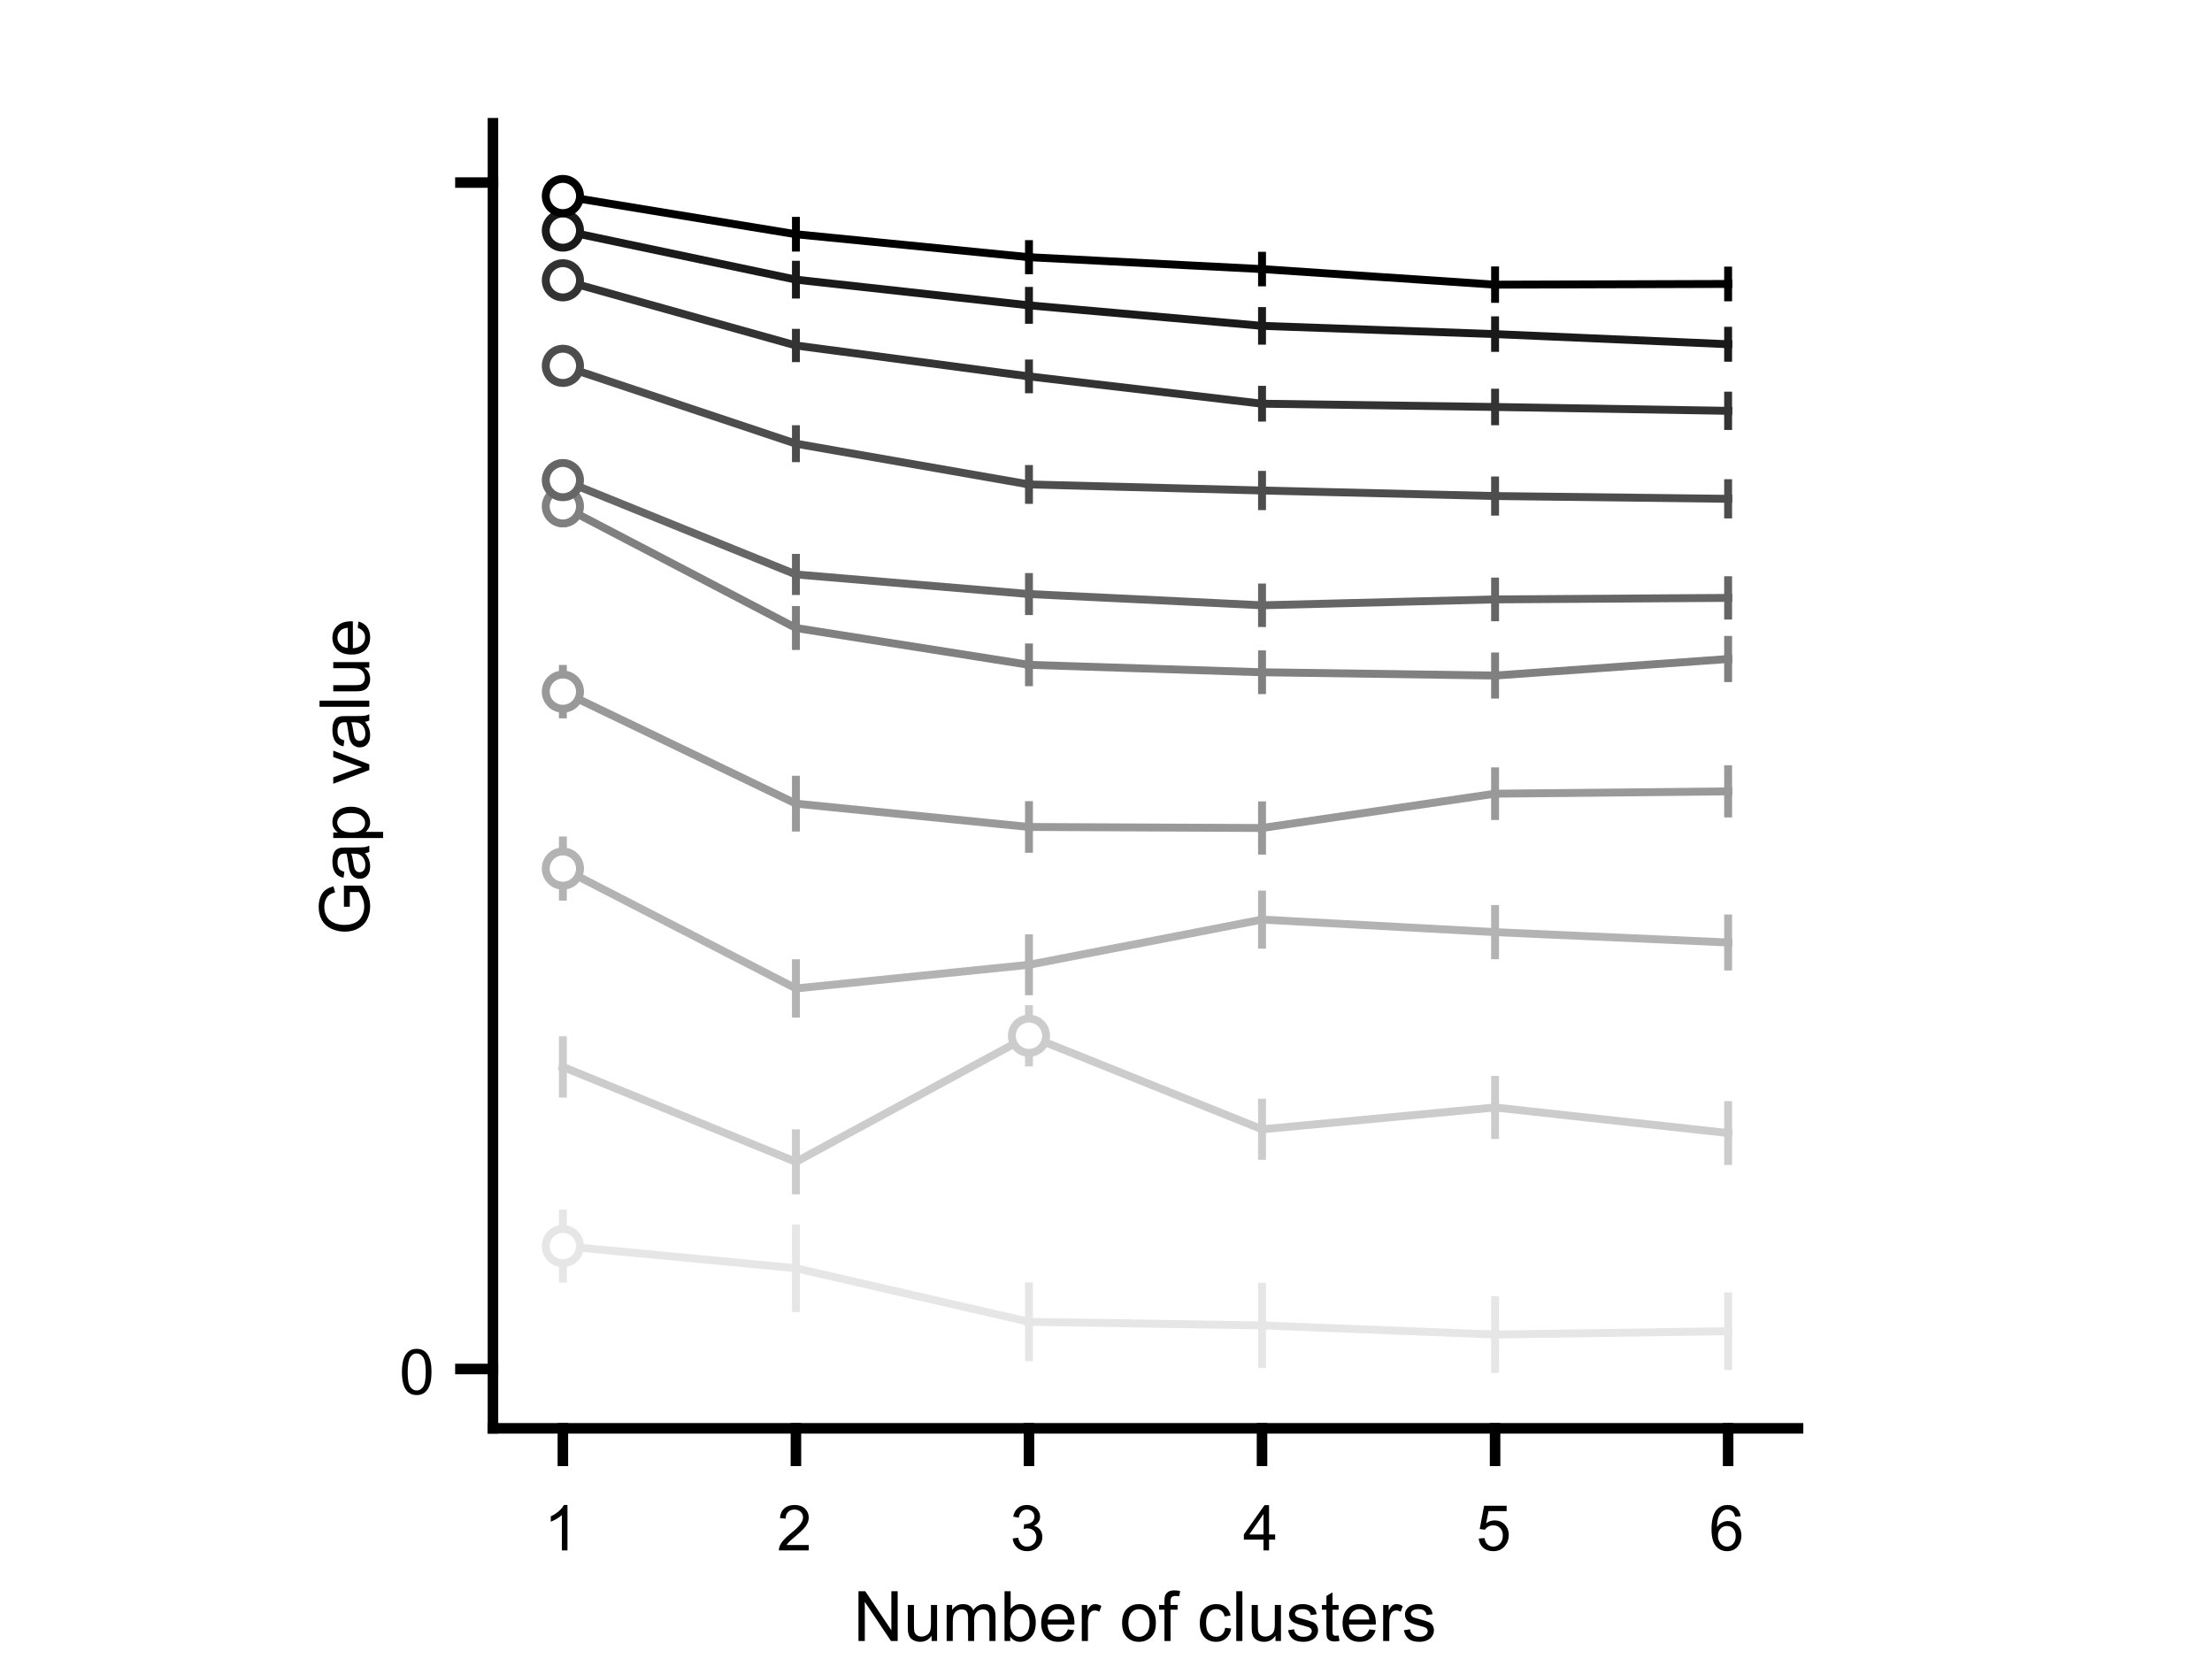 <?xml version="1.0"?>
<!DOCTYPE svg PUBLIC '-//W3C//DTD SVG 1.0//EN'
          'http://www.w3.org/TR/2001/REC-SVG-20010904/DTD/svg10.dtd'>
<svg xmlns:xlink="http://www.w3.org/1999/xlink" style="fill-opacity:1; color-rendering:auto; color-interpolation:auto; text-rendering:auto; stroke:black; stroke-linecap:square; stroke-miterlimit:10; shape-rendering:auto; stroke-opacity:1; fill:black; stroke-dasharray:none; font-weight:normal; stroke-width:1; font-family:'Dialog'; font-style:normal; stroke-linejoin:miter; font-size:12px; stroke-dashoffset:0; image-rendering:auto;" width="700" height="525" xmlns="http://www.w3.org/2000/svg"
><!--Generated by the Batik Graphics2D SVG Generator--><defs id="genericDefs"
  /><g
  ><defs id="defs1"
    ><clipPath clipPathUnits="userSpaceOnUse" id="clipPath1"
      ><path d="M0 0 L700 0 L700 525 L0 525 L0 0 Z"
      /></clipPath
    ></defs
    ><g style="fill:white; stroke:white;"
    ><rect x="0" y="0" width="700" style="clip-path:url(#clipPath1); stroke:none;" height="525"
    /></g
    ><g style="fill:white; text-rendering:optimizeSpeed; color-rendering:optimizeSpeed; image-rendering:optimizeSpeed; shape-rendering:crispEdges; stroke:white; color-interpolation:sRGB;"
    ><rect x="0" width="700" height="525" y="0" style="stroke:none;"
    /></g
    ><g style="stroke-linecap:butt; fill:rgb(230,230,230); text-rendering:geometricPrecision; image-rendering:optimizeQuality; color-rendering:optimizeQuality; stroke-linejoin:round; stroke:rgb(230,230,230); color-interpolation:linearRGB; stroke-width:2.5;"
    ><line y2="404.642" style="fill:none;" x1="178.125" x2="178.125" y1="394.332"
      /><line y2="413.946" style="fill:none;" x1="251.875" x2="251.875" y1="401.337"
      /><line y2="429.503" style="fill:none;" x1="325.625" x2="325.625" y1="418.294"
      /><line y2="431.665" style="fill:none;" x1="399.375" x2="399.375" y1="419.436"
      /><line y2="433.227" style="fill:none;" x1="473.125" x2="473.125" y1="422.318"
      /><line y2="432.265" style="fill:none;" x1="546.875" x2="546.875" y1="421.262"
      /><line y2="384.021" style="fill:none;" x1="178.125" x2="178.125" y1="394.332"
      /><line y2="388.727" style="fill:none;" x1="251.875" x2="251.875" y1="401.337"
      /><line y2="407.084" style="fill:none;" x1="325.625" x2="325.625" y1="418.294"
      /><line y2="407.207" style="fill:none;" x1="399.375" x2="399.375" y1="419.436"
      /><line y2="411.409" style="fill:none;" x1="473.125" x2="473.125" y1="422.318"
      /><line y2="410.26" style="fill:none;" x1="546.875" x2="546.875" y1="421.262"
      /><path d="M178.125 394.332 L251.875 401.337 L325.625 418.294 L399.375 419.436 L473.125 422.318 L546.875 421.262" style="fill:none; fill-rule:evenodd;"
    /></g
    ><g transform="translate(178.125,394.332)" style="fill:white; text-rendering:geometricPrecision; color-rendering:optimizeQuality; image-rendering:optimizeQuality; color-interpolation:linearRGB; stroke:white;"
    ><circle r="5.417" style="stroke:none;" cx="0" cy="0"
    /></g
    ><g transform="translate(178.125,394.332)" style="stroke-linecap:butt; fill:rgb(230,230,230); text-rendering:geometricPrecision; image-rendering:optimizeQuality; color-rendering:optimizeQuality; stroke-linejoin:round; stroke:rgb(230,230,230); color-interpolation:linearRGB; stroke-width:2.5;"
    ><path style="stroke:none;" d="M0 -4.167 C2.301 -4.167 4.167 -2.301 4.167 0 L4.167 0 C4.167 2.301 2.301 4.167 -0 4.167 C-2.301 4.167 -4.167 2.301 -4.167 -0 C-4.167 -2.301 -2.301 -4.167 0 -4.167 ZM0 -6.667 C-3.682 -6.667 -6.667 -3.682 -6.667 -0 C-6.667 3.682 -3.682 6.667 -0 6.667 C3.682 6.667 6.667 3.682 6.667 0 L6.667 0 C6.667 -3.682 3.682 -6.667 0 -6.667 Z"
      /><line transform="translate(-178.125,-394.332)" x1="178.125" x2="178.125" y1="337.634" style="fill:none; stroke:rgb(204,204,204);" y2="346.089"
      /><line transform="translate(-178.125,-394.332)" x1="251.875" x2="251.875" y1="367.683" style="fill:none; stroke:rgb(204,204,204);" y2="376.717"
      /><line transform="translate(-178.125,-394.332)" x1="325.625" x2="325.625" y1="327.769" style="fill:none; stroke:rgb(204,204,204);" y2="336.215"
      /><line transform="translate(-178.125,-394.332)" x1="399.375" x2="399.375" y1="357.38" style="fill:none; stroke:rgb(204,204,204);" y2="365.8"
      /><line transform="translate(-178.125,-394.332)" x1="473.125" x2="473.125" y1="350.466" style="fill:none; stroke:rgb(204,204,204);" y2="359.193"
      /><line transform="translate(-178.125,-394.332)" x1="546.875" x2="546.875" y1="358.565" style="fill:none; stroke:rgb(204,204,204);" y2="367.415"
      /><line transform="translate(-178.125,-394.332)" x1="178.125" x2="178.125" y1="337.634" style="fill:none; stroke:rgb(204,204,204);" y2="329.18"
      /><line transform="translate(-178.125,-394.332)" x1="251.875" x2="251.875" y1="367.683" style="fill:none; stroke:rgb(204,204,204);" y2="358.651"
      /><line transform="translate(-178.125,-394.332)" x1="325.625" x2="325.625" y1="327.769" style="fill:none; stroke:rgb(204,204,204);" y2="319.322"
      /><line transform="translate(-178.125,-394.332)" x1="399.375" x2="399.375" y1="357.38" style="fill:none; stroke:rgb(204,204,204);" y2="348.959"
      /><line transform="translate(-178.125,-394.332)" x1="473.125" x2="473.125" y1="350.466" style="fill:none; stroke:rgb(204,204,204);" y2="341.738"
      /><line transform="translate(-178.125,-394.332)" x1="546.875" x2="546.875" y1="358.565" style="fill:none; stroke:rgb(204,204,204);" y2="349.716"
      /><path d="M178.125 337.634 L251.875 367.683 L325.625 327.769 L399.375 357.38 L473.125 350.466 L546.875 358.565" style="fill:none; fill-rule:evenodd; stroke:rgb(204,204,204);" transform="translate(-178.125,-394.332)"
    /></g
    ><g transform="translate(325.625,327.769)" style="fill:white; text-rendering:geometricPrecision; color-rendering:optimizeQuality; image-rendering:optimizeQuality; color-interpolation:linearRGB; stroke:white;"
    ><circle r="5.417" style="stroke:none;" cx="0" cy="0"
    /></g
    ><g transform="translate(325.625,327.769)" style="stroke-linecap:butt; fill:rgb(204,204,204); text-rendering:geometricPrecision; image-rendering:optimizeQuality; color-rendering:optimizeQuality; stroke-linejoin:round; stroke:rgb(204,204,204); color-interpolation:linearRGB; stroke-width:2.5;"
    ><path style="stroke:none;" d="M0 -4.167 C2.301 -4.167 4.167 -2.301 4.167 0 L4.167 0 C4.167 2.301 2.301 4.167 -0 4.167 C-2.301 4.167 -4.167 2.301 -4.167 -0 C-4.167 -2.301 -2.301 -4.167 0 -4.167 ZM0 -6.667 C-3.682 -6.667 -6.667 -3.682 -6.667 -0 C-6.667 3.682 -3.682 6.667 -0 6.667 C3.682 6.667 6.667 3.682 6.667 0 L6.667 0 C6.667 -3.682 3.682 -6.667 0 -6.667 Z"
      /><line transform="translate(-325.625,-327.769)" x1="178.125" x2="178.125" y1="274.861" style="fill:none; stroke:rgb(179,179,179);" y2="283.76"
      /><line transform="translate(-325.625,-327.769)" x1="251.875" x2="251.875" y1="312.798" style="fill:none; stroke:rgb(179,179,179);" y2="320.771"
      /><line transform="translate(-325.625,-327.769)" x1="325.625" x2="325.625" y1="305.313" style="fill:none; stroke:rgb(179,179,179);" y2="313.696"
      /><line transform="translate(-325.625,-327.769)" x1="399.375" x2="399.375" y1="291.007" style="fill:none; stroke:rgb(179,179,179);" y2="298.943"
      /><line transform="translate(-325.625,-327.769)" x1="473.125" x2="473.125" y1="294.983" style="fill:none; stroke:rgb(179,179,179);" y2="302.304"
      /><line transform="translate(-325.625,-327.769)" x1="546.875" x2="546.875" y1="298.252" style="fill:none; stroke:rgb(179,179,179);" y2="305.849"
      /><line transform="translate(-325.625,-327.769)" x1="178.125" x2="178.125" y1="274.861" style="fill:none; stroke:rgb(179,179,179);" y2="265.962"
      /><line transform="translate(-325.625,-327.769)" x1="251.875" x2="251.875" y1="312.798" style="fill:none; stroke:rgb(179,179,179);" y2="304.824"
      /><line transform="translate(-325.625,-327.769)" x1="325.625" x2="325.625" y1="305.313" style="fill:none; stroke:rgb(179,179,179);" y2="296.93"
      /><line transform="translate(-325.625,-327.769)" x1="399.375" x2="399.375" y1="291.007" style="fill:none; stroke:rgb(179,179,179);" y2="283.07"
      /><line transform="translate(-325.625,-327.769)" x1="473.125" x2="473.125" y1="294.983" style="fill:none; stroke:rgb(179,179,179);" y2="287.661"
      /><line transform="translate(-325.625,-327.769)" x1="546.875" x2="546.875" y1="298.252" style="fill:none; stroke:rgb(179,179,179);" y2="290.655"
      /><path d="M178.125 274.861 L251.875 312.798 L325.625 305.313 L399.375 291.007 L473.125 294.983 L546.875 298.252" style="fill:none; fill-rule:evenodd; stroke:rgb(179,179,179);" transform="translate(-325.625,-327.769)"
    /></g
    ><g transform="translate(178.125,274.861)" style="fill:white; text-rendering:geometricPrecision; color-rendering:optimizeQuality; image-rendering:optimizeQuality; color-interpolation:linearRGB; stroke:white;"
    ><circle r="5.417" style="stroke:none;" cx="0" cy="0"
    /></g
    ><g transform="translate(178.125,274.861)" style="stroke-linecap:butt; fill:rgb(179,179,179); text-rendering:geometricPrecision; image-rendering:optimizeQuality; color-rendering:optimizeQuality; stroke-linejoin:round; stroke:rgb(179,179,179); color-interpolation:linearRGB; stroke-width:2.5;"
    ><path style="stroke:none;" d="M0 -4.167 C2.301 -4.167 4.167 -2.301 4.167 0 L4.167 0 C4.167 2.301 2.301 4.167 -0 4.167 C-2.301 4.167 -4.167 2.301 -4.167 -0 C-4.167 -2.301 -2.301 -4.167 0 -4.167 ZM0 -6.667 C-3.682 -6.667 -6.667 -3.682 -6.667 -0 C-6.667 3.682 -3.682 6.667 -0 6.667 C3.682 6.667 6.667 3.682 6.667 0 L6.667 0 C6.667 -3.682 3.682 -6.667 0 -6.667 Z"
      /><line transform="translate(-178.125,-274.861)" x1="178.125" x2="178.125" y1="218.872" style="fill:none; stroke:rgb(153,153,153);" y2="226.071"
      /><line transform="translate(-178.125,-274.861)" x1="251.875" x2="251.875" y1="254.319" style="fill:none; stroke:rgb(153,153,153);" y2="261.899"
      /><line transform="translate(-178.125,-274.861)" x1="325.625" x2="325.625" y1="261.699" style="fill:none; stroke:rgb(153,153,153);" y2="268.61"
      /><line transform="translate(-178.125,-274.861)" x1="399.375" x2="399.375" y1="262.024" style="fill:none; stroke:rgb(153,153,153);" y2="269.19"
      /><line transform="translate(-178.125,-274.861)" x1="473.125" x2="473.125" y1="251.167" style="fill:none; stroke:rgb(153,153,153);" y2="258.244"
      /><line transform="translate(-178.125,-274.861)" x1="546.875" x2="546.875" y1="250.435" style="fill:none; stroke:rgb(153,153,153);" y2="257.439"
      /><line transform="translate(-178.125,-274.861)" x1="178.125" x2="178.125" y1="218.872" style="fill:none; stroke:rgb(153,153,153);" y2="211.673"
      /><line transform="translate(-178.125,-274.861)" x1="251.875" x2="251.875" y1="254.319" style="fill:none; stroke:rgb(153,153,153);" y2="246.74"
      /><line transform="translate(-178.125,-274.861)" x1="325.625" x2="325.625" y1="261.699" style="fill:none; stroke:rgb(153,153,153);" y2="254.788"
      /><line transform="translate(-178.125,-274.861)" x1="399.375" x2="399.375" y1="262.024" style="fill:none; stroke:rgb(153,153,153);" y2="254.859"
      /><line transform="translate(-178.125,-274.861)" x1="473.125" x2="473.125" y1="251.167" style="fill:none; stroke:rgb(153,153,153);" y2="244.09"
      /><line transform="translate(-178.125,-274.861)" x1="546.875" x2="546.875" y1="250.435" style="fill:none; stroke:rgb(153,153,153);" y2="243.431"
      /><path d="M178.125 218.872 L251.875 254.319 L325.625 261.699 L399.375 262.024 L473.125 251.167 L546.875 250.435" style="fill:none; fill-rule:evenodd; stroke:rgb(153,153,153);" transform="translate(-178.125,-274.861)"
    /></g
    ><g transform="translate(178.125,218.872)" style="fill:white; text-rendering:geometricPrecision; color-rendering:optimizeQuality; image-rendering:optimizeQuality; color-interpolation:linearRGB; stroke:white;"
    ><circle r="5.417" style="stroke:none;" cx="0" cy="0"
    /></g
    ><g transform="translate(178.125,218.872)" style="stroke-linecap:butt; fill:rgb(153,153,153); text-rendering:geometricPrecision; image-rendering:optimizeQuality; color-rendering:optimizeQuality; stroke-linejoin:round; stroke:rgb(153,153,153); color-interpolation:linearRGB; stroke-width:2.5;"
    ><path style="stroke:none;" d="M0 -4.167 C2.301 -4.167 4.167 -2.301 4.167 0 L4.167 0 C4.167 2.301 2.301 4.167 -0 4.167 C-2.301 4.167 -4.167 2.301 -4.167 -0 C-4.167 -2.301 -2.301 -4.167 0 -4.167 ZM0 -6.667 C-3.682 -6.667 -6.667 -3.682 -6.667 -0 C-6.667 3.682 -3.682 6.667 -0 6.667 C3.682 6.667 6.667 3.682 6.667 0 L6.667 0 C6.667 -3.682 3.682 -6.667 0 -6.667 Z"
      /><line transform="translate(-178.125,-218.872)" x1="178.125" x2="178.125" y1="160.23" style="fill:none; stroke:gray;" y2="165.552"
      /><line transform="translate(-178.125,-218.872)" x1="251.875" x2="251.875" y1="198.738" style="fill:none; stroke:gray;" y2="204.445"
      /><line transform="translate(-178.125,-218.872)" x1="325.625" x2="325.625" y1="210.393" style="fill:none; stroke:gray;" y2="215.893"
      /><line transform="translate(-178.125,-218.872)" x1="399.375" x2="399.375" y1="212.74" style="fill:none; stroke:gray;" y2="218.408"
      /><line transform="translate(-178.125,-218.872)" x1="473.125" x2="473.125" y1="213.782" style="fill:none; stroke:gray;" y2="219.816"
      /><line transform="translate(-178.125,-218.872)" x1="546.875" x2="546.875" y1="208.546" style="fill:none; stroke:gray;" y2="214.601"
      /><line transform="translate(-178.125,-218.872)" x1="178.125" x2="178.125" y1="160.23" style="fill:none; stroke:gray;" y2="154.909"
      /><line transform="translate(-178.125,-218.872)" x1="251.875" x2="251.875" y1="198.738" style="fill:none; stroke:gray;" y2="193.03"
      /><line transform="translate(-178.125,-218.872)" x1="325.625" x2="325.625" y1="210.393" style="fill:none; stroke:gray;" y2="204.893"
      /><line transform="translate(-178.125,-218.872)" x1="399.375" x2="399.375" y1="212.74" style="fill:none; stroke:gray;" y2="207.073"
      /><line transform="translate(-178.125,-218.872)" x1="473.125" x2="473.125" y1="213.782" style="fill:none; stroke:gray;" y2="207.748"
      /><line transform="translate(-178.125,-218.872)" x1="546.875" x2="546.875" y1="208.546" style="fill:none; stroke:gray;" y2="202.492"
      /><path d="M178.125 160.23 L251.875 198.738 L325.625 210.393 L399.375 212.74 L473.125 213.782 L546.875 208.546" style="fill:none; fill-rule:evenodd; stroke:gray;" transform="translate(-178.125,-218.872)"
    /></g
    ><g transform="translate(178.125,160.23)" style="fill:white; text-rendering:geometricPrecision; color-rendering:optimizeQuality; image-rendering:optimizeQuality; color-interpolation:linearRGB; stroke:white;"
    ><circle r="5.417" style="stroke:none;" cx="0" cy="0"
    /></g
    ><g transform="translate(178.125,160.23)" style="stroke-linecap:butt; fill:gray; text-rendering:geometricPrecision; image-rendering:optimizeQuality; color-rendering:optimizeQuality; stroke-linejoin:round; stroke:gray; color-interpolation:linearRGB; stroke-width:2.5;"
    ><path style="stroke:none;" d="M0 -4.167 C2.301 -4.167 4.167 -2.301 4.167 0 L4.167 0 C4.167 2.301 2.301 4.167 -0 4.167 C-2.301 4.167 -4.167 2.301 -4.167 -0 C-4.167 -2.301 -2.301 -4.167 0 -4.167 ZM0 -6.667 C-3.682 -6.667 -6.667 -3.682 -6.667 -0 C-6.667 3.682 -3.682 6.667 -0 6.667 C3.682 6.667 6.667 3.682 6.667 0 L6.667 0 C6.667 -3.682 3.682 -6.667 0 -6.667 Z"
      /><line transform="translate(-178.125,-160.23)" x1="178.125" x2="178.125" y1="151.936" style="fill:none; stroke:rgb(102,102,102);" y2="157.108"
      /><line transform="translate(-178.125,-160.23)" x1="251.875" x2="251.875" y1="181.788" style="fill:none; stroke:rgb(102,102,102);" y2="187.042"
      /><line transform="translate(-178.125,-160.23)" x1="325.625" x2="325.625" y1="187.988" style="fill:none; stroke:rgb(102,102,102);" y2="193.385"
      /><line transform="translate(-178.125,-160.23)" x1="399.375" x2="399.375" y1="191.548" style="fill:none; stroke:rgb(102,102,102);" y2="197.18"
      /><line transform="translate(-178.125,-160.23)" x1="473.125" x2="473.125" y1="189.684" style="fill:none; stroke:rgb(102,102,102);" y2="195.342"
      /><line transform="translate(-178.125,-160.23)" x1="546.875" x2="546.875" y1="189.206" style="fill:none; stroke:rgb(102,102,102);" y2="194.802"
      /><line transform="translate(-178.125,-160.23)" x1="178.125" x2="178.125" y1="151.936" style="fill:none; stroke:rgb(102,102,102);" y2="146.765"
      /><line transform="translate(-178.125,-160.23)" x1="251.875" x2="251.875" y1="181.788" style="fill:none; stroke:rgb(102,102,102);" y2="176.533"
      /><line transform="translate(-178.125,-160.23)" x1="325.625" x2="325.625" y1="187.988" style="fill:none; stroke:rgb(102,102,102);" y2="182.59"
      /><line transform="translate(-178.125,-160.23)" x1="399.375" x2="399.375" y1="191.548" style="fill:none; stroke:rgb(102,102,102);" y2="185.915"
      /><line transform="translate(-178.125,-160.23)" x1="473.125" x2="473.125" y1="189.684" style="fill:none; stroke:rgb(102,102,102);" y2="184.027"
      /><line transform="translate(-178.125,-160.23)" x1="546.875" x2="546.875" y1="189.206" style="fill:none; stroke:rgb(102,102,102);" y2="183.609"
      /><path d="M178.125 151.936 L251.875 181.788 L325.625 187.988 L399.375 191.548 L473.125 189.684 L546.875 189.206" style="fill:none; fill-rule:evenodd; stroke:rgb(102,102,102);" transform="translate(-178.125,-160.23)"
    /></g
    ><g transform="translate(178.125,151.936)" style="fill:white; text-rendering:geometricPrecision; color-rendering:optimizeQuality; image-rendering:optimizeQuality; color-interpolation:linearRGB; stroke:white;"
    ><circle r="5.417" style="stroke:none;" cx="0" cy="0"
    /></g
    ><g transform="translate(178.125,151.936)" style="stroke-linecap:butt; fill:rgb(102,102,102); text-rendering:geometricPrecision; image-rendering:optimizeQuality; color-rendering:optimizeQuality; stroke-linejoin:round; stroke:rgb(102,102,102); color-interpolation:linearRGB; stroke-width:2.5;"
    ><path style="stroke:none;" d="M0 -4.167 C2.301 -4.167 4.167 -2.301 4.167 0 L4.167 0 C4.167 2.301 2.301 4.167 -0 4.167 C-2.301 4.167 -4.167 2.301 -4.167 -0 C-4.167 -2.301 -2.301 -4.167 0 -4.167 ZM0 -6.667 C-3.682 -6.667 -6.667 -3.682 -6.667 -0 C-6.667 3.682 -3.682 6.667 -0 6.667 C3.682 6.667 6.667 3.682 6.667 0 L6.667 0 C6.667 -3.682 3.682 -6.667 0 -6.667 Z"
      /><line transform="translate(-178.125,-151.936)" x1="178.125" x2="178.125" y1="115.772" style="fill:none; stroke:rgb(77,77,77);" y2="120.823"
      /><line transform="translate(-178.125,-151.936)" x1="251.875" x2="251.875" y1="140.405" style="fill:none; stroke:rgb(77,77,77);" y2="145.001"
      /><line transform="translate(-178.125,-151.936)" x1="325.625" x2="325.625" y1="153.303" style="fill:none; stroke:rgb(77,77,77);" y2="158.192"
      /><line transform="translate(-178.125,-151.936)" x1="399.375" x2="399.375" y1="155.221" style="fill:none; stroke:rgb(77,77,77);" y2="160.171"
      /><line transform="translate(-178.125,-151.936)" x1="473.125" x2="473.125" y1="156.972" style="fill:none; stroke:rgb(77,77,77);" y2="161.911"
      /><line transform="translate(-178.125,-151.936)" x1="546.875" x2="546.875" y1="157.852" style="fill:none; stroke:rgb(77,77,77);" y2="162.804"
      /><line transform="translate(-178.125,-151.936)" x1="178.125" x2="178.125" y1="115.772" style="fill:none; stroke:rgb(77,77,77);" y2="110.722"
      /><line transform="translate(-178.125,-151.936)" x1="251.875" x2="251.875" y1="140.405" style="fill:none; stroke:rgb(77,77,77);" y2="135.81"
      /><line transform="translate(-178.125,-151.936)" x1="325.625" x2="325.625" y1="153.303" style="fill:none; stroke:rgb(77,77,77);" y2="148.415"
      /><line transform="translate(-178.125,-151.936)" x1="399.375" x2="399.375" y1="155.221" style="fill:none; stroke:rgb(77,77,77);" y2="150.272"
      /><line transform="translate(-178.125,-151.936)" x1="473.125" x2="473.125" y1="156.972" style="fill:none; stroke:rgb(77,77,77);" y2="152.034"
      /><line transform="translate(-178.125,-151.936)" x1="546.875" x2="546.875" y1="157.852" style="fill:none; stroke:rgb(77,77,77);" y2="152.9"
      /><path d="M178.125 115.772 L251.875 140.405 L325.625 153.303 L399.375 155.221 L473.125 156.972 L546.875 157.852" style="fill:none; fill-rule:evenodd; stroke:rgb(77,77,77);" transform="translate(-178.125,-151.936)"
    /></g
    ><g transform="translate(178.125,115.772)" style="fill:white; text-rendering:geometricPrecision; color-rendering:optimizeQuality; image-rendering:optimizeQuality; color-interpolation:linearRGB; stroke:white;"
    ><circle r="5.417" style="stroke:none;" cx="0" cy="0"
    /></g
    ><g transform="translate(178.125,115.772)" style="stroke-linecap:butt; fill:rgb(77,77,77); text-rendering:geometricPrecision; image-rendering:optimizeQuality; color-rendering:optimizeQuality; stroke-linejoin:round; stroke:rgb(77,77,77); color-interpolation:linearRGB; stroke-width:2.5;"
    ><path style="stroke:none;" d="M0 -4.167 C2.301 -4.167 4.167 -2.301 4.167 0 L4.167 0 C4.167 2.301 2.301 4.167 -0 4.167 C-2.301 4.167 -4.167 2.301 -4.167 -0 C-4.167 -2.301 -2.301 -4.167 0 -4.167 ZM0 -6.667 C-3.682 -6.667 -6.667 -3.682 -6.667 -0 C-6.667 3.682 -3.682 6.667 -0 6.667 C3.682 6.667 6.667 3.682 6.667 0 L6.667 0 C6.667 -3.682 3.682 -6.667 0 -6.667 Z"
      /><line transform="translate(-178.125,-115.772)" x1="178.125" x2="178.125" y1="88.701" style="fill:none; stroke:rgb(51,51,51);" y2="93.266"
      /><line transform="translate(-178.125,-115.772)" x1="251.875" x2="251.875" y1="109.332" style="fill:none; stroke:rgb(51,51,51);" y2="113.348"
      /><line transform="translate(-178.125,-115.772)" x1="325.625" x2="325.625" y1="119.116" style="fill:none; stroke:rgb(51,51,51);" y2="123.206"
      /><line transform="translate(-178.125,-115.772)" x1="399.375" x2="399.375" y1="127.757" style="fill:none; stroke:rgb(51,51,51);" y2="132.163"
      /><line transform="translate(-178.125,-115.772)" x1="473.125" x2="473.125" y1="128.788" style="fill:none; stroke:rgb(51,51,51);" y2="133.309"
      /><line transform="translate(-178.125,-115.772)" x1="546.875" x2="546.875" y1="130.009" style="fill:none; stroke:rgb(51,51,51);" y2="134.814"
      /><line transform="translate(-178.125,-115.772)" x1="178.125" x2="178.125" y1="88.701" style="fill:none; stroke:rgb(51,51,51);" y2="84.137"
      /><line transform="translate(-178.125,-115.772)" x1="251.875" x2="251.875" y1="109.332" style="fill:none; stroke:rgb(51,51,51);" y2="105.315"
      /><line transform="translate(-178.125,-115.772)" x1="325.625" x2="325.625" y1="119.116" style="fill:none; stroke:rgb(51,51,51);" y2="115.027"
      /><line transform="translate(-178.125,-115.772)" x1="399.375" x2="399.375" y1="127.757" style="fill:none; stroke:rgb(51,51,51);" y2="123.35"
      /><line transform="translate(-178.125,-115.772)" x1="473.125" x2="473.125" y1="128.788" style="fill:none; stroke:rgb(51,51,51);" y2="124.268"
      /><line transform="translate(-178.125,-115.772)" x1="546.875" x2="546.875" y1="130.009" style="fill:none; stroke:rgb(51,51,51);" y2="125.204"
      /><path d="M178.125 88.701 L251.875 109.332 L325.625 119.116 L399.375 127.757 L473.125 128.788 L546.875 130.009" style="fill:none; fill-rule:evenodd; stroke:rgb(51,51,51);" transform="translate(-178.125,-115.772)"
    /></g
    ><g transform="translate(178.125,88.701)" style="fill:white; text-rendering:geometricPrecision; color-rendering:optimizeQuality; image-rendering:optimizeQuality; color-interpolation:linearRGB; stroke:white;"
    ><circle r="5.417" style="stroke:none;" cx="0" cy="0"
    /></g
    ><g transform="translate(178.125,88.701)" style="stroke-linecap:butt; fill:rgb(51,51,51); text-rendering:geometricPrecision; image-rendering:optimizeQuality; color-rendering:optimizeQuality; stroke-linejoin:round; stroke:rgb(51,51,51); color-interpolation:linearRGB; stroke-width:2.5;"
    ><path style="stroke:none;" d="M0 -4.167 C2.301 -4.167 4.167 -2.301 4.167 0 L4.167 0 C4.167 2.301 2.301 4.167 -0 4.167 C-2.301 4.167 -4.167 2.301 -4.167 -0 C-4.167 -2.301 -2.301 -4.167 0 -4.167 ZM0 -6.667 C-3.682 -6.667 -6.667 -3.682 -6.667 -0 C-6.667 3.682 -3.682 6.667 -0 6.667 C3.682 6.667 6.667 3.682 6.667 0 L6.667 0 C6.667 -3.682 3.682 -6.667 0 -6.667 Z"
      /><line transform="translate(-178.125,-88.701)" x1="178.125" x2="178.125" y1="72.962" style="fill:none; stroke:rgb(26,26,26);" y2="77.779"
      /><line transform="translate(-178.125,-88.701)" x1="251.875" x2="251.875" y1="88.497" style="fill:none; stroke:rgb(26,26,26);" y2="93.213"
      /><line transform="translate(-178.125,-88.701)" x1="325.625" x2="325.625" y1="96.631" style="fill:none; stroke:rgb(26,26,26);" y2="101.213"
      /><line transform="translate(-178.125,-88.701)" x1="399.375" x2="399.375" y1="103.118" style="fill:none; stroke:rgb(26,26,26);" y2="107.81"
      /><line transform="translate(-178.125,-88.701)" x1="473.125" x2="473.125" y1="105.729" style="fill:none; stroke:rgb(26,26,26);" y2="110.096"
      /><line transform="translate(-178.125,-88.701)" x1="546.875" x2="546.875" y1="108.931" style="fill:none; stroke:rgb(26,26,26);" y2="113.207"
      /><line transform="translate(-178.125,-88.701)" x1="178.125" x2="178.125" y1="72.962" style="fill:none; stroke:rgb(26,26,26);" y2="68.146"
      /><line transform="translate(-178.125,-88.701)" x1="251.875" x2="251.875" y1="88.497" style="fill:none; stroke:rgb(26,26,26);" y2="83.782"
      /><line transform="translate(-178.125,-88.701)" x1="325.625" x2="325.625" y1="96.631" style="fill:none; stroke:rgb(26,26,26);" y2="92.049"
      /><line transform="translate(-178.125,-88.701)" x1="399.375" x2="399.375" y1="103.118" style="fill:none; stroke:rgb(26,26,26);" y2="98.427"
      /><line transform="translate(-178.125,-88.701)" x1="473.125" x2="473.125" y1="105.729" style="fill:none; stroke:rgb(26,26,26);" y2="101.362"
      /><line transform="translate(-178.125,-88.701)" x1="546.875" x2="546.875" y1="108.931" style="fill:none; stroke:rgb(26,26,26);" y2="104.655"
      /><path d="M178.125 72.962 L251.875 88.497 L325.625 96.631 L399.375 103.118 L473.125 105.729 L546.875 108.931" style="fill:none; fill-rule:evenodd; stroke:rgb(26,26,26);" transform="translate(-178.125,-88.701)"
    /></g
    ><g transform="translate(178.125,72.962)" style="fill:white; text-rendering:geometricPrecision; color-rendering:optimizeQuality; image-rendering:optimizeQuality; color-interpolation:linearRGB; stroke:white;"
    ><circle r="5.417" style="stroke:none;" cx="0" cy="0"
    /></g
    ><g transform="translate(178.125,72.962)" style="stroke-linecap:butt; fill:rgb(26,26,26); text-rendering:geometricPrecision; image-rendering:optimizeQuality; color-rendering:optimizeQuality; stroke-linejoin:round; stroke:rgb(26,26,26); color-interpolation:linearRGB; stroke-width:2.5;"
    ><path style="stroke:none;" d="M0 -4.167 C2.301 -4.167 4.167 -2.301 4.167 0 L4.167 0 C4.167 2.301 2.301 4.167 -0 4.167 C-2.301 4.167 -4.167 2.301 -4.167 -0 C-4.167 -2.301 -2.301 -4.167 0 -4.167 ZM0 -6.667 C-3.682 -6.667 -6.667 -3.682 -6.667 -0 C-6.667 3.682 -3.682 6.667 -0 6.667 C3.682 6.667 6.667 3.682 6.667 0 L6.667 0 C6.667 -3.682 3.682 -6.667 0 -6.667 Z"
      /><line transform="translate(-178.125,-72.962)" x1="178.125" x2="178.125" y1="62.03" style="fill:none; stroke:black;" y2="66.287"
      /><line transform="translate(-178.125,-72.962)" x1="251.875" x2="251.875" y1="74.127" style="fill:none; stroke:black;" y2="78.371"
      /><line transform="translate(-178.125,-72.962)" x1="325.625" x2="325.625" y1="81.388" style="fill:none; stroke:black;" y2="85.525"
      /><line transform="translate(-178.125,-72.962)" x1="399.375" x2="399.375" y1="85.155" style="fill:none; stroke:black;" y2="89.366"
      /><line transform="translate(-178.125,-72.962)" x1="473.125" x2="473.125" y1="90.082" style="fill:none; stroke:black;" y2="94.591"
      /><line transform="translate(-178.125,-72.962)" x1="546.875" x2="546.875" y1="89.856" style="fill:none; stroke:black;" y2="94.093"
      /><line transform="translate(-178.125,-72.962)" x1="178.125" x2="178.125" y1="62.03" style="fill:none; stroke:black;" y2="57.773"
      /><line transform="translate(-178.125,-72.962)" x1="251.875" x2="251.875" y1="74.127" style="fill:none; stroke:black;" y2="69.882"
      /><line transform="translate(-178.125,-72.962)" x1="325.625" x2="325.625" y1="81.388" style="fill:none; stroke:black;" y2="77.25"
      /><line transform="translate(-178.125,-72.962)" x1="399.375" x2="399.375" y1="85.155" style="fill:none; stroke:black;" y2="80.945"
      /><line transform="translate(-178.125,-72.962)" x1="473.125" x2="473.125" y1="90.082" style="fill:none; stroke:black;" y2="85.573"
      /><line transform="translate(-178.125,-72.962)" x1="546.875" x2="546.875" y1="89.856" style="fill:none; stroke:black;" y2="85.618"
      /><path d="M178.125 62.03 L251.875 74.127 L325.625 81.388 L399.375 85.155 L473.125 90.082 L546.875 89.856" style="fill:none; fill-rule:evenodd; stroke:black;" transform="translate(-178.125,-72.962)"
    /></g
    ><g transform="translate(178.125,62.03)" style="fill:white; text-rendering:geometricPrecision; color-rendering:optimizeQuality; image-rendering:optimizeQuality; color-interpolation:linearRGB; stroke:white;"
    ><circle r="5.417" style="stroke:none;" cx="0" cy="0"
    /></g
    ><g transform="translate(178.125,62.03)" style="stroke-linecap:butt; text-rendering:geometricPrecision; color-rendering:optimizeQuality; image-rendering:optimizeQuality; stroke-linejoin:round; color-interpolation:linearRGB; stroke-width:2.5;"
    ><path style="stroke:none;" d="M0 -4.167 C2.301 -4.167 4.167 -2.301 4.167 0 L4.167 0 C4.167 2.301 2.301 4.167 -0 4.167 C-2.301 4.167 -4.167 2.301 -4.167 -0 C-4.167 -2.301 -2.301 -4.167 0 -4.167 ZM0 -6.667 C-3.682 -6.667 -6.667 -3.682 -6.667 -0 C-6.667 3.682 -3.682 6.667 -0 6.667 C3.682 6.667 6.667 3.682 6.667 0 L6.667 0 C6.667 -3.682 3.682 -6.667 0 -6.667 Z"
      /><line transform="translate(-178.125,-62.03)" x1="156" x2="569" y1="452" style="stroke-linecap:square; fill:none; stroke-width:3.333;" y2="452"
      /><line transform="translate(-178.125,-62.03)" x1="178.125" x2="178.125" y1="452" style="stroke-linecap:square; fill:none; stroke-width:3.333;" y2="462.3"
      /><line transform="translate(-178.125,-62.03)" x1="251.875" x2="251.875" y1="452" style="stroke-linecap:square; fill:none; stroke-width:3.333;" y2="462.3"
      /><line transform="translate(-178.125,-62.03)" x1="325.625" x2="325.625" y1="452" style="stroke-linecap:square; fill:none; stroke-width:3.333;" y2="462.3"
      /><line transform="translate(-178.125,-62.03)" x1="399.375" x2="399.375" y1="452" style="stroke-linecap:square; fill:none; stroke-width:3.333;" y2="462.3"
      /><line transform="translate(-178.125,-62.03)" x1="473.125" x2="473.125" y1="452" style="stroke-linecap:square; fill:none; stroke-width:3.333;" y2="462.3"
      /><line transform="translate(-178.125,-62.03)" x1="546.875" x2="546.875" y1="452" style="stroke-linecap:square; fill:none; stroke-width:3.333;" y2="462.3"
    /></g
    ><g transform="translate(178.125,469.633)" style="font-size:20px; text-rendering:geometricPrecision; color-rendering:optimizeQuality; image-rendering:optimizeQuality; font-family:'SansSerif'; color-interpolation:linearRGB;"
    ><path style="stroke:none;" d="M1.453 21 L-0.312 21 L-0.312 9.797 Q-0.938 10.406 -1.969 11.008 Q-3 11.609 -3.828 11.922 L-3.828 10.219 Q-2.344 9.531 -1.242 8.539 Q-0.141 7.547 0.312 6.625 L1.453 6.625 L1.453 21 Z"
    /></g
    ><g transform="translate(251.875,469.633)" style="font-size:20px; text-rendering:geometricPrecision; color-rendering:optimizeQuality; image-rendering:optimizeQuality; font-family:'SansSerif'; color-interpolation:linearRGB;"
    ><path style="stroke:none;" d="M4.062 19.312 L4.062 21 L-5.391 21 Q-5.406 20.359 -5.188 19.781 Q-4.828 18.812 -4.031 17.875 Q-3.234 16.938 -1.734 15.703 Q0.609 13.797 1.43 12.68 Q2.25 11.562 2.25 10.562 Q2.25 9.516 1.5 8.797 Q0.75 8.078 -0.453 8.078 Q-1.719 8.078 -2.484 8.844 Q-3.25 9.609 -3.25 10.953 L-5.062 10.766 Q-4.875 8.75 -3.664 7.688 Q-2.453 6.625 -0.406 6.625 Q1.641 6.625 2.844 7.766 Q4.047 8.906 4.047 10.594 Q4.047 11.453 3.695 12.289 Q3.344 13.125 2.531 14.039 Q1.719 14.953 -0.172 16.562 Q-1.766 17.891 -2.211 18.359 Q-2.656 18.828 -2.953 19.312 L4.062 19.312 Z"
    /></g
    ><g transform="translate(325.625,469.633)" style="font-size:20px; text-rendering:geometricPrecision; color-rendering:optimizeQuality; image-rendering:optimizeQuality; font-family:'SansSerif'; color-interpolation:linearRGB;"
    ><path style="stroke:none;" d="M-5.156 17.219 L-3.406 16.984 Q-3.094 18.484 -2.367 19.141 Q-1.641 19.797 -0.594 19.797 Q0.641 19.797 1.492 18.938 Q2.344 18.078 2.344 16.812 Q2.344 15.594 1.555 14.812 Q0.766 14.031 -0.453 14.031 Q-0.953 14.031 -1.688 14.219 L-1.5 12.672 Q-1.328 12.703 -1.219 12.703 Q-0.094 12.703 0.805 12.117 Q1.703 11.531 1.703 10.312 Q1.703 9.344 1.047 8.703 Q0.391 8.062 -0.641 8.062 Q-1.656 8.062 -2.344 8.711 Q-3.031 9.359 -3.219 10.641 L-4.984 10.328 Q-4.656 8.562 -3.516 7.594 Q-2.375 6.625 -0.672 6.625 Q0.5 6.625 1.484 7.125 Q2.469 7.625 2.992 8.5 Q3.516 9.375 3.516 10.344 Q3.516 11.266 3.016 12.031 Q2.516 12.797 1.547 13.25 Q2.812 13.531 3.516 14.461 Q4.219 15.391 4.219 16.766 Q4.219 18.641 2.852 19.945 Q1.484 21.25 -0.609 21.25 Q-2.5 21.25 -3.742 20.125 Q-4.984 19 -5.156 17.219 Z"
    /></g
    ><g transform="translate(399.375,469.633)" style="font-size:20px; text-rendering:geometricPrecision; color-rendering:optimizeQuality; image-rendering:optimizeQuality; font-family:'SansSerif'; color-interpolation:linearRGB;"
    ><path style="stroke:none;" d="M0.469 21 L0.469 17.578 L-5.75 17.578 L-5.75 15.953 L0.781 6.688 L2.219 6.688 L2.219 15.953 L4.156 15.953 L4.156 17.578 L2.219 17.578 L2.219 21 L0.469 21 ZM0.469 15.953 L0.469 9.5 L-4.016 15.953 L0.469 15.953 Z"
    /></g
    ><g transform="translate(473.125,469.633)" style="font-size:20px; text-rendering:geometricPrecision; color-rendering:optimizeQuality; image-rendering:optimizeQuality; font-family:'SansSerif'; color-interpolation:linearRGB;"
    ><path style="stroke:none;" d="M-5.172 17.25 L-3.328 17.094 Q-3.125 18.438 -2.375 19.117 Q-1.625 19.797 -0.562 19.797 Q0.703 19.797 1.578 18.844 Q2.453 17.891 2.453 16.297 Q2.453 14.797 1.609 13.93 Q0.766 13.062 -0.594 13.062 Q-1.453 13.062 -2.133 13.445 Q-2.812 13.828 -3.203 14.453 L-4.859 14.234 L-3.469 6.875 L3.656 6.875 L3.656 8.562 L-2.062 8.562 L-2.828 12.406 Q-1.547 11.5 -0.125 11.5 Q1.75 11.5 3.039 12.805 Q4.328 14.109 4.328 16.141 Q4.328 18.094 3.188 19.5 Q1.812 21.25 -0.562 21.25 Q-2.516 21.25 -3.758 20.156 Q-5 19.062 -5.172 17.25 Z"
    /></g
    ><g transform="translate(546.875,469.633)" style="font-size:20px; text-rendering:geometricPrecision; color-rendering:optimizeQuality; image-rendering:optimizeQuality; font-family:'SansSerif'; color-interpolation:linearRGB;"
    ><path style="stroke:none;" d="M3.953 10.188 L2.203 10.328 Q1.969 9.297 1.547 8.828 Q0.828 8.062 -0.219 8.062 Q-1.062 8.062 -1.688 8.531 Q-2.516 9.141 -3 10.305 Q-3.484 11.469 -3.5 13.609 Q-2.859 12.656 -1.945 12.188 Q-1.031 11.719 -0.016 11.719 Q1.734 11.719 2.969 13.008 Q4.203 14.297 4.203 16.344 Q4.203 17.703 3.625 18.859 Q3.047 20.016 2.031 20.633 Q1.016 21.25 -0.281 21.25 Q-2.469 21.25 -3.859 19.633 Q-5.25 18.016 -5.25 14.297 Q-5.25 10.156 -3.719 8.266 Q-2.375 6.625 -0.109 6.625 Q1.578 6.625 2.656 7.57 Q3.734 8.516 3.953 10.188 ZM-3.219 16.359 Q-3.219 17.266 -2.836 18.094 Q-2.453 18.922 -1.758 19.359 Q-1.062 19.797 -0.312 19.797 Q0.812 19.797 1.609 18.898 Q2.406 18 2.406 16.453 Q2.406 14.969 1.617 14.117 Q0.828 13.266 -0.375 13.266 Q-1.562 13.266 -2.391 14.117 Q-3.219 14.969 -3.219 16.359 Z"
    /></g
    ><g transform="translate(362.5,496.3)" style="font-size:22px; text-rendering:geometricPrecision; color-rendering:optimizeQuality; image-rendering:optimizeQuality; font-family:'SansSerif'; color-interpolation:linearRGB;"
    ><path style="stroke:none;" d="M-90.828 23 L-90.828 7.25 L-88.688 7.25 L-80.422 19.609 L-80.422 7.25 L-78.422 7.25 L-78.422 23 L-80.547 23 L-88.828 10.625 L-88.828 23 L-90.828 23 ZM-67.69 23 L-67.69 21.328 Q-69.019 23.266 -71.3 23.266 Q-72.315 23.266 -73.19 22.875 Q-74.065 22.484 -74.487 21.898 Q-74.909 21.312 -75.081 20.469 Q-75.206 19.891 -75.206 18.656 L-75.206 11.594 L-73.269 11.594 L-73.269 17.922 Q-73.269 19.438 -73.159 19.953 Q-72.972 20.719 -72.378 21.156 Q-71.784 21.594 -70.925 21.594 Q-70.05 21.594 -69.284 21.148 Q-68.519 20.703 -68.206 19.938 Q-67.894 19.172 -67.894 17.703 L-67.894 11.594 L-65.956 11.594 L-65.956 23 L-67.69 23 ZM-62.924 23 L-62.924 11.594 L-61.19 11.594 L-61.19 13.188 Q-60.658 12.359 -59.768 11.844 Q-58.877 11.328 -57.736 11.328 Q-56.471 11.328 -55.658 11.859 Q-54.846 12.391 -54.518 13.328 Q-53.158 11.328 -50.986 11.328 Q-49.299 11.328 -48.385 12.273 Q-47.471 13.219 -47.471 15.172 L-47.471 23 L-49.393 23 L-49.393 15.812 Q-49.393 14.656 -49.58 14.141 Q-49.768 13.625 -50.26 13.32 Q-50.752 13.016 -51.424 13.016 Q-52.627 13.016 -53.424 13.812 Q-54.221 14.609 -54.221 16.375 L-54.221 23 L-56.143 23 L-56.143 15.594 Q-56.143 14.297 -56.619 13.656 Q-57.096 13.016 -58.174 13.016 Q-58.986 13.016 -59.682 13.445 Q-60.377 13.875 -60.682 14.695 Q-60.986 15.516 -60.986 17.078 L-60.986 23 L-62.924 23 ZM-42.816 23 L-44.613 23 L-44.613 7.25 L-42.676 7.25 L-42.676 12.875 Q-41.457 11.328 -39.551 11.328 Q-38.504 11.328 -37.559 11.758 Q-36.613 12.188 -36.012 12.953 Q-35.41 13.719 -35.066 14.805 Q-34.723 15.891 -34.723 17.125 Q-34.723 20.062 -36.168 21.664 Q-37.613 23.266 -39.645 23.266 Q-41.66 23.266 -42.816 21.578 L-42.816 23 ZM-42.832 17.203 Q-42.832 19.266 -42.285 20.172 Q-41.363 21.672 -39.816 21.672 Q-38.535 21.672 -37.613 20.57 Q-36.691 19.469 -36.691 17.281 Q-36.691 15.047 -37.582 13.984 Q-38.473 12.922 -39.723 12.922 Q-40.988 12.922 -41.91 14.023 Q-42.832 15.125 -42.832 17.203 ZM-24.55 19.328 L-22.55 19.578 Q-23.034 21.328 -24.308 22.297 Q-25.581 23.266 -27.581 23.266 Q-30.081 23.266 -31.542 21.719 Q-33.003 20.172 -33.003 17.391 Q-33.003 14.516 -31.526 12.922 Q-30.05 11.328 -27.675 11.328 Q-25.394 11.328 -23.94 12.891 Q-22.487 14.453 -22.487 17.281 Q-22.487 17.453 -22.503 17.797 L-31.019 17.797 Q-30.909 19.672 -29.948 20.672 Q-28.987 21.672 -27.565 21.672 Q-26.503 21.672 -25.753 21.109 Q-25.003 20.547 -24.55 19.328 ZM-30.909 16.203 L-24.534 16.203 Q-24.659 14.766 -25.269 14.047 Q-26.19 12.922 -27.659 12.922 Q-28.987 12.922 -29.894 13.812 Q-30.8 14.703 -30.909 16.203 ZM-20.158 23 L-20.158 11.594 L-18.408 11.594 L-18.408 13.328 Q-17.752 12.109 -17.182 11.719 Q-16.611 11.328 -15.94 11.328 Q-14.955 11.328 -13.955 11.953 L-14.611 13.75 Q-15.33 13.328 -16.033 13.328 Q-16.674 13.328 -17.174 13.711 Q-17.674 14.094 -17.893 14.766 Q-18.221 15.797 -18.221 17.031 L-18.221 23 L-20.158 23 ZM-7.407 17.297 Q-7.407 14.125 -5.642 12.594 Q-4.173 11.328 -2.063 11.328 Q0.296 11.328 1.788 12.875 Q3.28 14.422 3.28 17.141 Q3.28 19.344 2.616 20.602 Q1.952 21.859 0.694 22.562 Q-0.564 23.266 -2.063 23.266 Q-4.454 23.266 -5.931 21.727 Q-7.407 20.188 -7.407 17.297 ZM-5.423 17.297 Q-5.423 19.484 -4.47 20.578 Q-3.517 21.672 -2.063 21.672 Q-0.626 21.672 0.335 20.57 Q1.296 19.469 1.296 17.234 Q1.296 15.109 0.335 14.023 Q-0.626 12.938 -2.063 12.938 Q-3.517 12.938 -4.47 14.023 Q-5.423 15.109 -5.423 17.297 ZM6 23 L6 13.094 L4.297 13.094 L4.297 11.594 L6 11.594 L6 10.375 Q6 9.234 6.203 8.672 Q6.484 7.922 7.188 7.453 Q7.891 6.984 9.172 6.984 Q9.984 6.984 10.969 7.172 L10.672 8.859 Q10.078 8.75 9.547 8.75 Q8.656 8.75 8.289 9.125 Q7.922 9.5 7.922 10.531 L7.922 11.594 L10.156 11.594 L10.156 13.094 L7.922 13.094 L7.922 23 L6 23 ZM25.209 18.828 L27.115 19.062 Q26.803 21.031 25.521 22.148 Q24.24 23.266 22.365 23.266 Q20.021 23.266 18.6 21.734 Q17.178 20.203 17.178 17.344 Q17.178 15.484 17.787 14.102 Q18.396 12.719 19.654 12.023 Q20.912 11.328 22.381 11.328 Q24.24 11.328 25.42 12.273 Q26.6 13.219 26.928 14.938 L25.053 15.234 Q24.787 14.078 24.1 13.5 Q23.412 12.922 22.459 12.922 Q20.99 12.922 20.076 13.969 Q19.162 15.016 19.162 17.281 Q19.162 19.578 20.045 20.625 Q20.928 21.672 22.35 21.672 Q23.49 21.672 24.248 20.969 Q25.006 20.266 25.209 18.828 ZM28.725 23 L28.725 7.25 L30.662 7.25 L30.662 23 L28.725 23 ZM41.128 23 L41.128 21.328 Q39.8 23.266 37.519 23.266 Q36.503 23.266 35.628 22.875 Q34.753 22.484 34.331 21.898 Q33.909 21.312 33.737 20.469 Q33.612 19.891 33.612 18.656 L33.612 11.594 L35.55 11.594 L35.55 17.922 Q35.55 19.438 35.659 19.953 Q35.847 20.719 36.44 21.156 Q37.034 21.594 37.894 21.594 Q38.769 21.594 39.534 21.148 Q40.3 20.703 40.612 19.938 Q40.925 19.172 40.925 17.703 L40.925 11.594 L42.862 11.594 L42.862 23 L41.128 23 ZM45.113 19.594 L47.035 19.297 Q47.191 20.438 47.926 21.055 Q48.66 21.672 49.988 21.672 Q51.316 21.672 51.965 21.125 Q52.613 20.578 52.613 19.859 Q52.613 19.203 52.035 18.828 Q51.645 18.562 50.066 18.172 Q47.926 17.625 47.105 17.234 Q46.285 16.844 45.863 16.148 Q45.441 15.453 45.441 14.625 Q45.441 13.859 45.793 13.211 Q46.145 12.562 46.738 12.125 Q47.191 11.797 47.973 11.562 Q48.754 11.328 49.645 11.328 Q50.988 11.328 52.004 11.719 Q53.02 12.109 53.504 12.766 Q53.988 13.422 54.16 14.531 L52.27 14.797 Q52.145 13.906 51.527 13.414 Q50.91 12.922 49.785 12.922 Q48.441 12.922 47.879 13.359 Q47.316 13.797 47.316 14.391 Q47.316 14.766 47.551 15.078 Q47.785 15.391 48.285 15.594 Q48.582 15.688 49.988 16.078 Q52.051 16.625 52.863 16.977 Q53.676 17.328 54.137 17.992 Q54.598 18.656 54.598 19.641 Q54.598 20.609 54.035 21.469 Q53.473 22.328 52.402 22.797 Q51.332 23.266 49.988 23.266 Q47.77 23.266 46.605 22.336 Q45.441 21.406 45.113 19.594 ZM61.113 21.266 L61.395 22.984 Q60.582 23.156 59.926 23.156 Q58.879 23.156 58.301 22.82 Q57.723 22.484 57.488 21.945 Q57.254 21.406 57.254 19.656 L57.254 13.094 L55.832 13.094 L55.832 11.594 L57.254 11.594 L57.254 8.766 L59.176 7.609 L59.176 11.594 L61.113 11.594 L61.113 13.094 L59.176 13.094 L59.176 19.766 Q59.176 20.594 59.277 20.828 Q59.379 21.062 59.605 21.203 Q59.832 21.344 60.27 21.344 Q60.582 21.344 61.113 21.266 ZM70.819 19.328 L72.819 19.578 Q72.335 21.328 71.061 22.297 Q69.788 23.266 67.788 23.266 Q65.288 23.266 63.827 21.719 Q62.366 20.172 62.366 17.391 Q62.366 14.516 63.843 12.922 Q65.319 11.328 67.694 11.328 Q69.976 11.328 71.429 12.891 Q72.882 14.453 72.882 17.281 Q72.882 17.453 72.866 17.797 L64.351 17.797 Q64.46 19.672 65.421 20.672 Q66.382 21.672 67.804 21.672 Q68.866 21.672 69.616 21.109 Q70.366 20.547 70.819 19.328 ZM64.46 16.203 L70.835 16.203 Q70.71 14.766 70.101 14.047 Q69.179 12.922 67.71 12.922 Q66.382 12.922 65.476 13.812 Q64.569 14.703 64.46 16.203 ZM75.211 23 L75.211 11.594 L76.961 11.594 L76.961 13.328 Q77.617 12.109 78.188 11.719 Q78.758 11.328 79.43 11.328 Q80.414 11.328 81.414 11.953 L80.758 13.75 Q80.039 13.328 79.336 13.328 Q78.695 13.328 78.195 13.711 Q77.695 14.094 77.477 14.766 Q77.148 15.797 77.148 17.031 L77.148 23 L75.211 23 ZM81.787 19.594 L83.709 19.297 Q83.865 20.438 84.6 21.055 Q85.334 21.672 86.662 21.672 Q87.99 21.672 88.639 21.125 Q89.287 20.578 89.287 19.859 Q89.287 19.203 88.709 18.828 Q88.318 18.562 86.74 18.172 Q84.6 17.625 83.779 17.234 Q82.959 16.844 82.537 16.148 Q82.115 15.453 82.115 14.625 Q82.115 13.859 82.467 13.211 Q82.818 12.562 83.412 12.125 Q83.865 11.797 84.647 11.562 Q85.428 11.328 86.318 11.328 Q87.662 11.328 88.678 11.719 Q89.693 12.109 90.178 12.766 Q90.662 13.422 90.834 14.531 L88.943 14.797 Q88.818 13.906 88.201 13.414 Q87.584 12.922 86.459 12.922 Q85.115 12.922 84.553 13.359 Q83.99 13.797 83.99 14.391 Q83.99 14.766 84.225 15.078 Q84.459 15.391 84.959 15.594 Q85.256 15.688 86.662 16.078 Q88.725 16.625 89.537 16.977 Q90.35 17.328 90.811 17.992 Q91.272 18.656 91.272 19.641 Q91.272 20.609 90.709 21.469 Q90.147 22.328 89.076 22.797 Q88.006 23.266 86.662 23.266 Q84.443 23.266 83.279 22.336 Q82.115 21.406 81.787 19.594 Z"
    /></g
    ><g style="text-rendering:geometricPrecision; stroke-width:3.333; color-interpolation:linearRGB; color-rendering:optimizeQuality; image-rendering:optimizeQuality; stroke-linejoin:round;"
    ><line y2="39" style="fill:none;" x1="156" x2="156" y1="452"
      /><line y2="433.227" style="fill:none;" x1="156" x2="145.7" y1="433.227"
      /><line y2="57.773" style="fill:none;" x1="156" x2="145.7" y1="57.773"
    /></g
    ><g transform="translate(138.367,433.227)" style="font-size:20px; text-rendering:geometricPrecision; color-rendering:optimizeQuality; image-rendering:optimizeQuality; font-family:'SansSerif'; color-interpolation:linearRGB;"
    ><path style="stroke:none;" d="M-11.172 0.938 Q-11.172 -1.594 -10.648 -3.148 Q-10.125 -4.703 -9.094 -5.539 Q-8.062 -6.375 -6.5 -6.375 Q-5.344 -6.375 -4.477 -5.914 Q-3.609 -5.453 -3.047 -4.578 Q-2.484 -3.703 -2.156 -2.445 Q-1.828 -1.188 -1.828 0.938 Q-1.828 3.453 -2.352 5 Q-2.875 6.547 -3.898 7.398 Q-4.922 8.25 -6.5 8.25 Q-8.578 8.25 -9.75 6.766 Q-11.172 4.969 -11.172 0.938 ZM-9.359 0.938 Q-9.359 4.469 -8.539 5.633 Q-7.719 6.797 -6.5 6.797 Q-5.297 6.797 -4.469 5.625 Q-3.641 4.453 -3.641 0.938 Q-3.641 -2.594 -4.469 -3.758 Q-5.297 -4.922 -6.516 -4.922 Q-7.734 -4.922 -8.453 -3.891 Q-9.359 -2.594 -9.359 0.938 Z"
    /></g
    ><g transform="translate(121.867,245.5) rotate(-90)" style="font-size:22px; text-rendering:geometricPrecision; color-rendering:optimizeQuality; image-rendering:optimizeQuality; font-family:'SansSerif'; color-interpolation:linearRGB;"
    ><path style="stroke:none;" d="M-41.438 -11.172 L-41.438 -13.031 L-34.766 -13.031 L-34.766 -7.188 Q-36.297 -5.969 -37.93 -5.352 Q-39.562 -4.734 -41.281 -4.734 Q-43.609 -4.734 -45.5 -5.727 Q-47.391 -6.719 -48.359 -8.602 Q-49.328 -10.484 -49.328 -12.797 Q-49.328 -15.094 -48.367 -17.086 Q-47.406 -19.078 -45.602 -20.047 Q-43.797 -21.016 -41.438 -21.016 Q-39.734 -21.016 -38.352 -20.461 Q-36.969 -19.906 -36.188 -18.922 Q-35.406 -17.938 -35 -16.344 L-36.875 -15.828 Q-37.234 -17.031 -37.758 -17.719 Q-38.281 -18.406 -39.258 -18.82 Q-40.234 -19.234 -41.438 -19.234 Q-42.859 -19.234 -43.906 -18.797 Q-44.953 -18.359 -45.586 -17.656 Q-46.219 -16.953 -46.578 -16.094 Q-47.188 -14.641 -47.188 -12.922 Q-47.188 -10.828 -46.461 -9.406 Q-45.734 -7.984 -44.344 -7.297 Q-42.953 -6.609 -41.406 -6.609 Q-40.047 -6.609 -38.758 -7.133 Q-37.469 -7.656 -36.797 -8.25 L-36.797 -11.172 L-41.438 -11.172 ZM-24.497 -6.406 Q-25.56 -5.5 -26.56 -5.117 Q-27.56 -4.734 -28.7 -4.734 Q-30.575 -4.734 -31.583 -5.656 Q-32.591 -6.578 -32.591 -8.016 Q-32.591 -8.844 -32.208 -9.539 Q-31.825 -10.234 -31.208 -10.648 Q-30.591 -11.062 -29.825 -11.281 Q-29.247 -11.438 -28.106 -11.578 Q-25.763 -11.859 -24.653 -12.234 Q-24.638 -12.641 -24.638 -12.75 Q-24.638 -13.922 -25.185 -14.406 Q-25.935 -15.062 -27.388 -15.062 Q-28.763 -15.062 -29.411 -14.586 Q-30.06 -14.109 -30.372 -12.891 L-32.263 -13.156 Q-31.997 -14.375 -31.411 -15.117 Q-30.825 -15.859 -29.708 -16.266 Q-28.591 -16.672 -27.106 -16.672 Q-25.653 -16.672 -24.739 -16.328 Q-23.825 -15.984 -23.395 -15.461 Q-22.966 -14.938 -22.794 -14.141 Q-22.7 -13.641 -22.7 -12.359 L-22.7 -9.781 Q-22.7 -7.078 -22.575 -6.367 Q-22.45 -5.656 -22.091 -5 L-24.106 -5 Q-24.403 -5.609 -24.497 -6.406 ZM-24.653 -10.719 Q-25.7 -10.297 -27.81 -10 Q-28.997 -9.828 -29.497 -9.609 Q-29.997 -9.391 -30.263 -8.977 Q-30.528 -8.562 -30.528 -8.062 Q-30.528 -7.281 -29.942 -6.766 Q-29.356 -6.25 -28.231 -6.25 Q-27.106 -6.25 -26.239 -6.742 Q-25.372 -7.234 -24.966 -8.078 Q-24.653 -8.734 -24.653 -10.016 L-24.653 -10.719 ZM-19.699 -0.625 L-19.699 -16.406 L-17.934 -16.406 L-17.934 -14.922 Q-17.324 -15.797 -16.535 -16.234 Q-15.746 -16.672 -14.637 -16.672 Q-13.168 -16.672 -12.051 -15.914 Q-10.934 -15.156 -10.363 -13.789 Q-9.793 -12.422 -9.793 -10.797 Q-9.793 -9.047 -10.426 -7.641 Q-11.059 -6.234 -12.254 -5.484 Q-13.449 -4.734 -14.777 -4.734 Q-15.73 -4.734 -16.504 -5.148 Q-17.277 -5.562 -17.762 -6.188 L-17.762 -0.625 L-19.699 -0.625 ZM-17.949 -10.641 Q-17.949 -8.438 -17.059 -7.383 Q-16.168 -6.328 -14.902 -6.328 Q-13.605 -6.328 -12.691 -7.422 Q-11.777 -8.516 -11.777 -10.797 Q-11.777 -12.984 -12.676 -14.07 Q-13.574 -15.156 -14.809 -15.156 Q-16.043 -15.156 -16.996 -14 Q-17.949 -12.844 -17.949 -10.641 ZM1.82 -5 L-2.523 -16.406 L-0.477 -16.406 L1.961 -9.578 Q2.367 -8.469 2.695 -7.281 Q2.961 -8.188 3.414 -9.453 L5.945 -16.406 L7.945 -16.406 L3.617 -5 L1.82 -5 ZM17.086 -6.406 Q16.023 -5.5 15.023 -5.117 Q14.023 -4.734 12.883 -4.734 Q11.008 -4.734 10 -5.656 Q8.992 -6.578 8.992 -8.016 Q8.992 -8.844 9.375 -9.539 Q9.758 -10.234 10.375 -10.648 Q10.992 -11.062 11.758 -11.281 Q12.336 -11.438 13.477 -11.578 Q15.82 -11.859 16.93 -12.234 Q16.945 -12.641 16.945 -12.75 Q16.945 -13.922 16.398 -14.406 Q15.648 -15.062 14.195 -15.062 Q12.82 -15.062 12.172 -14.586 Q11.523 -14.109 11.211 -12.891 L9.32 -13.156 Q9.586 -14.375 10.172 -15.117 Q10.758 -15.859 11.875 -16.266 Q12.992 -16.672 14.477 -16.672 Q15.93 -16.672 16.844 -16.328 Q17.758 -15.984 18.188 -15.461 Q18.617 -14.938 18.789 -14.141 Q18.883 -13.641 18.883 -12.359 L18.883 -9.781 Q18.883 -7.078 19.008 -6.367 Q19.133 -5.656 19.492 -5 L17.477 -5 Q17.18 -5.609 17.086 -6.406 ZM16.93 -10.719 Q15.883 -10.297 13.773 -10 Q12.586 -9.828 12.086 -9.609 Q11.586 -9.391 11.32 -8.977 Q11.055 -8.562 11.055 -8.062 Q11.055 -7.281 11.641 -6.766 Q12.227 -6.25 13.352 -6.25 Q14.477 -6.25 15.344 -6.742 Q16.211 -7.234 16.617 -8.078 Q16.93 -8.734 16.93 -10.016 L16.93 -10.719 ZM21.837 -5 L21.837 -20.75 L23.774 -20.75 L23.774 -5 L21.837 -5 ZM34.24 -5 L34.24 -6.672 Q32.912 -4.734 30.631 -4.734 Q29.615 -4.734 28.74 -5.125 Q27.865 -5.516 27.443 -6.102 Q27.021 -6.688 26.85 -7.531 Q26.725 -8.109 26.725 -9.344 L26.725 -16.406 L28.662 -16.406 L28.662 -10.078 Q28.662 -8.562 28.771 -8.047 Q28.959 -7.281 29.553 -6.844 Q30.146 -6.406 31.006 -6.406 Q31.881 -6.406 32.647 -6.852 Q33.412 -7.297 33.725 -8.062 Q34.037 -8.828 34.037 -10.297 L34.037 -16.406 L35.975 -16.406 L35.975 -5 L34.24 -5 ZM46.819 -8.672 L48.819 -8.422 Q48.335 -6.672 47.062 -5.703 Q45.788 -4.734 43.788 -4.734 Q41.288 -4.734 39.827 -6.281 Q38.366 -7.828 38.366 -10.609 Q38.366 -13.484 39.843 -15.078 Q41.319 -16.672 43.694 -16.672 Q45.976 -16.672 47.429 -15.109 Q48.882 -13.547 48.882 -10.719 Q48.882 -10.547 48.866 -10.203 L40.351 -10.203 Q40.46 -8.328 41.421 -7.328 Q42.382 -6.328 43.804 -6.328 Q44.866 -6.328 45.616 -6.891 Q46.366 -7.453 46.819 -8.672 ZM40.46 -11.797 L46.835 -11.797 Q46.71 -13.234 46.101 -13.953 Q45.179 -15.078 43.71 -15.078 Q42.382 -15.078 41.476 -14.188 Q40.569 -13.297 40.46 -11.797 Z"
    /></g
  ></g
></svg
>
